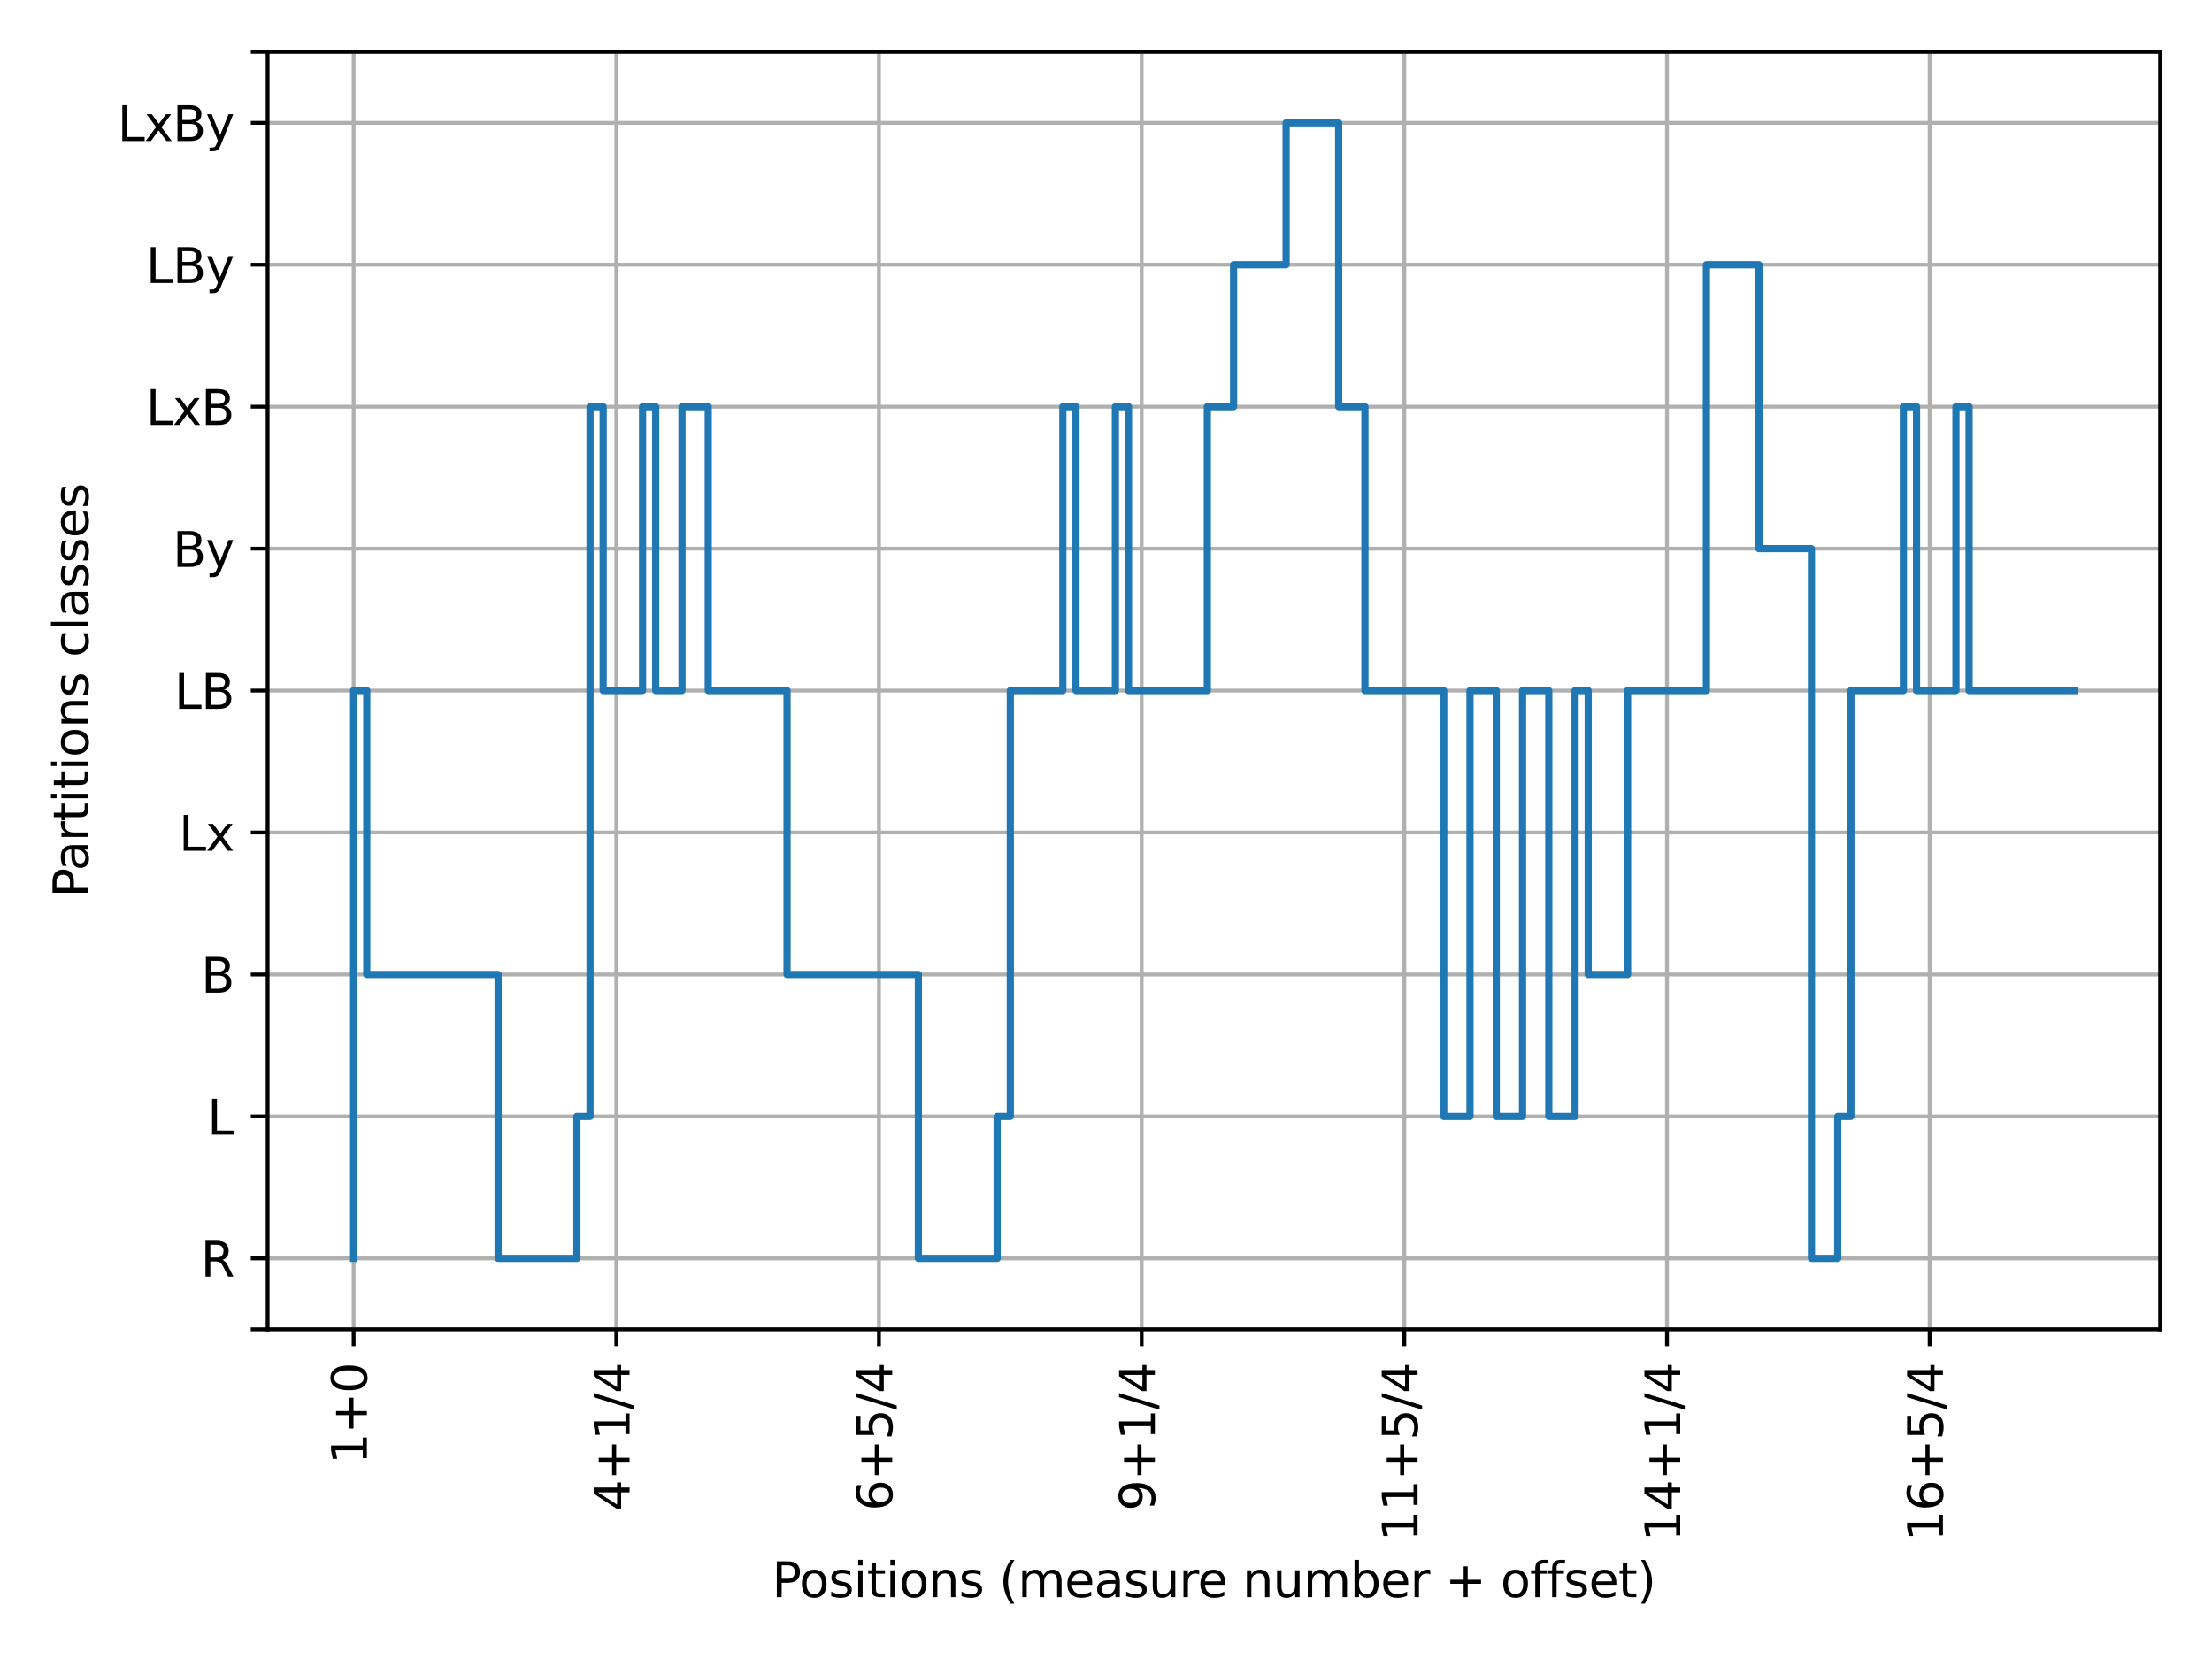 <?xml version="1.0" encoding="utf-8" standalone="no"?>
<!DOCTYPE svg PUBLIC "-//W3C//DTD SVG 1.1//EN"
  "http://www.w3.org/Graphics/SVG/1.1/DTD/svg11.dtd">
<svg xmlns:xlink="http://www.w3.org/1999/xlink" width="460.8pt" height="345.6pt" viewBox="0 0 460.8 345.6" xmlns="http://www.w3.org/2000/svg" version="1.1">
 <defs>
  <style type="text/css">*{stroke-linejoin: round; stroke-linecap: butt}</style>
 </defs>
 <g id="figure_1">
  <g id="patch_1">
   <path d="M 0 345.6 
L 460.8 345.6 
L 460.8 0 
L 0 0 
z
" style="fill: #ffffff"/>
  </g>
  <g id="axes_1">
   <g id="patch_2">
    <path d="M 55.748 276.923 
L 450 276.923 
L 450 10.8 
L 55.748 10.8 
z
" style="fill: #ffffff"/>
   </g>
   <g id="matplotlib.axis_1">
    <g id="xtick_1">
     <g id="line2d_1">
      <path d="M 73.669 276.923 
L 73.669 10.8 
" clip-path="url(#p8327530621)" style="fill: none; stroke: #b0b0b0; stroke-width: 0.8; stroke-linecap: square"/>
     </g>
     <g id="line2d_2">
      <defs>
       <path id="mb7a2fdf57a" d="M 0 0 
L 0 3.5 
" style="stroke: #000000; stroke-width: 0.8"/>
      </defs>
      <g>
       <use xlink:href="#mb7a2fdf57a" x="73.669" y="276.923" style="stroke: #000000; stroke-width: 0.8"/>
      </g>
     </g>
     <g id="text_1">
      <!-- 1+0 -->
      <g transform="translate(76.428 305.028) rotate(-90) scale(0.1 -0.1)">
       <defs>
        <path id="DejaVuSans-31" d="M 794 531 
L 1825 531 
L 1825 4091 
L 703 3866 
L 703 4441 
L 1819 4666 
L 2450 4666 
L 2450 531 
L 3481 531 
L 3481 0 
L 794 0 
L 794 531 
z
" transform="scale(0.016)"/>
        <path id="DejaVuSans-2b" d="M 2944 4013 
L 2944 2272 
L 4684 2272 
L 4684 1741 
L 2944 1741 
L 2944 0 
L 2419 0 
L 2419 1741 
L 678 1741 
L 678 2272 
L 2419 2272 
L 2419 4013 
L 2944 4013 
z
" transform="scale(0.016)"/>
        <path id="DejaVuSans-30" d="M 2034 4250 
Q 1547 4250 1301 3770 
Q 1056 3291 1056 2328 
Q 1056 1369 1301 889 
Q 1547 409 2034 409 
Q 2525 409 2770 889 
Q 3016 1369 3016 2328 
Q 3016 3291 2770 3770 
Q 2525 4250 2034 4250 
z
M 2034 4750 
Q 2819 4750 3233 4129 
Q 3647 3509 3647 2328 
Q 3647 1150 3233 529 
Q 2819 -91 2034 -91 
Q 1250 -91 836 529 
Q 422 1150 422 2328 
Q 422 3509 836 4129 
Q 1250 4750 2034 4750 
z
" transform="scale(0.016)"/>
       </defs>
       <use xlink:href="#DejaVuSans-31"/>
       <use xlink:href="#DejaVuSans-2b" x="63.623"/>
       <use xlink:href="#DejaVuSans-30" x="147.412"/>
      </g>
     </g>
    </g>
    <g id="xtick_2">
     <g id="line2d_3">
      <path d="M 128.388 276.923 
L 128.388 10.8 
" clip-path="url(#p8327530621)" style="fill: none; stroke: #b0b0b0; stroke-width: 0.8; stroke-linecap: square"/>
     </g>
     <g id="line2d_4">
      <g>
       <use xlink:href="#mb7a2fdf57a" x="128.388" y="276.923" style="stroke: #000000; stroke-width: 0.8"/>
      </g>
     </g>
     <g id="text_2">
      <!-- 4+1/4 -->
      <g transform="translate(131.148 314.759) rotate(-90) scale(0.1 -0.1)">
       <defs>
        <path id="DejaVuSans-34" d="M 2419 4116 
L 825 1625 
L 2419 1625 
L 2419 4116 
z
M 2253 4666 
L 3047 4666 
L 3047 1625 
L 3713 1625 
L 3713 1100 
L 3047 1100 
L 3047 0 
L 2419 0 
L 2419 1100 
L 313 1100 
L 313 1709 
L 2253 4666 
z
" transform="scale(0.016)"/>
        <path id="DejaVuSans-2f" d="M 1625 4666 
L 2156 4666 
L 531 -594 
L 0 -594 
L 1625 4666 
z
" transform="scale(0.016)"/>
       </defs>
       <use xlink:href="#DejaVuSans-34"/>
       <use xlink:href="#DejaVuSans-2b" x="63.623"/>
       <use xlink:href="#DejaVuSans-31" x="147.412"/>
       <use xlink:href="#DejaVuSans-2f" x="211.035"/>
       <use xlink:href="#DejaVuSans-34" x="244.727"/>
      </g>
     </g>
    </g>
    <g id="xtick_3">
     <g id="line2d_5">
      <path d="M 183.107 276.923 
L 183.107 10.8 
" clip-path="url(#p8327530621)" style="fill: none; stroke: #b0b0b0; stroke-width: 0.8; stroke-linecap: square"/>
     </g>
     <g id="line2d_6">
      <g>
       <use xlink:href="#mb7a2fdf57a" x="183.107" y="276.923" style="stroke: #000000; stroke-width: 0.8"/>
      </g>
     </g>
     <g id="text_3">
      <!-- 6+5/4 -->
      <g transform="translate(185.867 314.759) rotate(-90) scale(0.1 -0.1)">
       <defs>
        <path id="DejaVuSans-36" d="M 2113 2584 
Q 1688 2584 1439 2293 
Q 1191 2003 1191 1497 
Q 1191 994 1439 701 
Q 1688 409 2113 409 
Q 2538 409 2786 701 
Q 3034 994 3034 1497 
Q 3034 2003 2786 2293 
Q 2538 2584 2113 2584 
z
M 3366 4563 
L 3366 3988 
Q 3128 4100 2886 4159 
Q 2644 4219 2406 4219 
Q 1781 4219 1451 3797 
Q 1122 3375 1075 2522 
Q 1259 2794 1537 2939 
Q 1816 3084 2150 3084 
Q 2853 3084 3261 2657 
Q 3669 2231 3669 1497 
Q 3669 778 3244 343 
Q 2819 -91 2113 -91 
Q 1303 -91 875 529 
Q 447 1150 447 2328 
Q 447 3434 972 4092 
Q 1497 4750 2381 4750 
Q 2619 4750 2861 4703 
Q 3103 4656 3366 4563 
z
" transform="scale(0.016)"/>
        <path id="DejaVuSans-35" d="M 691 4666 
L 3169 4666 
L 3169 4134 
L 1269 4134 
L 1269 2991 
Q 1406 3038 1543 3061 
Q 1681 3084 1819 3084 
Q 2600 3084 3056 2656 
Q 3513 2228 3513 1497 
Q 3513 744 3044 326 
Q 2575 -91 1722 -91 
Q 1428 -91 1123 -41 
Q 819 9 494 109 
L 494 744 
Q 775 591 1075 516 
Q 1375 441 1709 441 
Q 2250 441 2565 725 
Q 2881 1009 2881 1497 
Q 2881 1984 2565 2268 
Q 2250 2553 1709 2553 
Q 1456 2553 1204 2497 
Q 953 2441 691 2322 
L 691 4666 
z
" transform="scale(0.016)"/>
       </defs>
       <use xlink:href="#DejaVuSans-36"/>
       <use xlink:href="#DejaVuSans-2b" x="63.623"/>
       <use xlink:href="#DejaVuSans-35" x="147.412"/>
       <use xlink:href="#DejaVuSans-2f" x="211.035"/>
       <use xlink:href="#DejaVuSans-34" x="244.727"/>
      </g>
     </g>
    </g>
    <g id="xtick_4">
     <g id="line2d_7">
      <path d="M 237.826 276.923 
L 237.826 10.8 
" clip-path="url(#p8327530621)" style="fill: none; stroke: #b0b0b0; stroke-width: 0.8; stroke-linecap: square"/>
     </g>
     <g id="line2d_8">
      <g>
       <use xlink:href="#mb7a2fdf57a" x="237.826" y="276.923" style="stroke: #000000; stroke-width: 0.8"/>
      </g>
     </g>
     <g id="text_4">
      <!-- 9+1/4 -->
      <g transform="translate(240.586 314.759) rotate(-90) scale(0.1 -0.1)">
       <defs>
        <path id="DejaVuSans-39" d="M 703 97 
L 703 672 
Q 941 559 1184 500 
Q 1428 441 1663 441 
Q 2288 441 2617 861 
Q 2947 1281 2994 2138 
Q 2813 1869 2534 1725 
Q 2256 1581 1919 1581 
Q 1219 1581 811 2004 
Q 403 2428 403 3163 
Q 403 3881 828 4315 
Q 1253 4750 1959 4750 
Q 2769 4750 3195 4129 
Q 3622 3509 3622 2328 
Q 3622 1225 3098 567 
Q 2575 -91 1691 -91 
Q 1453 -91 1209 -44 
Q 966 3 703 97 
z
M 1959 2075 
Q 2384 2075 2632 2365 
Q 2881 2656 2881 3163 
Q 2881 3666 2632 3958 
Q 2384 4250 1959 4250 
Q 1534 4250 1286 3958 
Q 1038 3666 1038 3163 
Q 1038 2656 1286 2365 
Q 1534 2075 1959 2075 
z
" transform="scale(0.016)"/>
       </defs>
       <use xlink:href="#DejaVuSans-39"/>
       <use xlink:href="#DejaVuSans-2b" x="63.623"/>
       <use xlink:href="#DejaVuSans-31" x="147.412"/>
       <use xlink:href="#DejaVuSans-2f" x="211.035"/>
       <use xlink:href="#DejaVuSans-34" x="244.727"/>
      </g>
     </g>
    </g>
    <g id="xtick_5">
     <g id="line2d_9">
      <path d="M 292.546 276.923 
L 292.546 10.8 
" clip-path="url(#p8327530621)" style="fill: none; stroke: #b0b0b0; stroke-width: 0.8; stroke-linecap: square"/>
     </g>
     <g id="line2d_10">
      <g>
       <use xlink:href="#mb7a2fdf57a" x="292.546" y="276.923" style="stroke: #000000; stroke-width: 0.8"/>
      </g>
     </g>
     <g id="text_5">
      <!-- 11+5/4 -->
      <g transform="translate(295.305 321.122) rotate(-90) scale(0.1 -0.1)">
       <use xlink:href="#DejaVuSans-31"/>
       <use xlink:href="#DejaVuSans-31" x="63.623"/>
       <use xlink:href="#DejaVuSans-2b" x="127.246"/>
       <use xlink:href="#DejaVuSans-35" x="211.035"/>
       <use xlink:href="#DejaVuSans-2f" x="274.658"/>
       <use xlink:href="#DejaVuSans-34" x="308.35"/>
      </g>
     </g>
    </g>
    <g id="xtick_6">
     <g id="line2d_11">
      <path d="M 347.265 276.923 
L 347.265 10.8 
" clip-path="url(#p8327530621)" style="fill: none; stroke: #b0b0b0; stroke-width: 0.8; stroke-linecap: square"/>
     </g>
     <g id="line2d_12">
      <g>
       <use xlink:href="#mb7a2fdf57a" x="347.265" y="276.923" style="stroke: #000000; stroke-width: 0.8"/>
      </g>
     </g>
     <g id="text_6">
      <!-- 14+1/4 -->
      <g transform="translate(350.024 321.122) rotate(-90) scale(0.1 -0.1)">
       <use xlink:href="#DejaVuSans-31"/>
       <use xlink:href="#DejaVuSans-34" x="63.623"/>
       <use xlink:href="#DejaVuSans-2b" x="127.246"/>
       <use xlink:href="#DejaVuSans-31" x="211.035"/>
       <use xlink:href="#DejaVuSans-2f" x="274.658"/>
       <use xlink:href="#DejaVuSans-34" x="308.35"/>
      </g>
     </g>
    </g>
    <g id="xtick_7">
     <g id="line2d_13">
      <path d="M 401.984 276.923 
L 401.984 10.8 
" clip-path="url(#p8327530621)" style="fill: none; stroke: #b0b0b0; stroke-width: 0.8; stroke-linecap: square"/>
     </g>
     <g id="line2d_14">
      <g>
       <use xlink:href="#mb7a2fdf57a" x="401.984" y="276.923" style="stroke: #000000; stroke-width: 0.8"/>
      </g>
     </g>
     <g id="text_7">
      <!-- 16+5/4 -->
      <g transform="translate(404.743 321.122) rotate(-90) scale(0.1 -0.1)">
       <use xlink:href="#DejaVuSans-31"/>
       <use xlink:href="#DejaVuSans-36" x="63.623"/>
       <use xlink:href="#DejaVuSans-2b" x="127.246"/>
       <use xlink:href="#DejaVuSans-35" x="211.035"/>
       <use xlink:href="#DejaVuSans-2f" x="274.658"/>
       <use xlink:href="#DejaVuSans-34" x="308.35"/>
      </g>
     </g>
    </g>
    <g id="text_8">
     <!-- Positions (measure number + offset) -->
     <g transform="translate(160.819 332.72) scale(0.1 -0.1)">
      <defs>
       <path id="DejaVuSans-50" d="M 1259 4147 
L 1259 2394 
L 2053 2394 
Q 2494 2394 2734 2622 
Q 2975 2850 2975 3272 
Q 2975 3691 2734 3919 
Q 2494 4147 2053 4147 
L 1259 4147 
z
M 628 4666 
L 2053 4666 
Q 2838 4666 3239 4311 
Q 3641 3956 3641 3272 
Q 3641 2581 3239 2228 
Q 2838 1875 2053 1875 
L 1259 1875 
L 1259 0 
L 628 0 
L 628 4666 
z
" transform="scale(0.016)"/>
       <path id="DejaVuSans-6f" d="M 1959 3097 
Q 1497 3097 1228 2736 
Q 959 2375 959 1747 
Q 959 1119 1226 758 
Q 1494 397 1959 397 
Q 2419 397 2687 759 
Q 2956 1122 2956 1747 
Q 2956 2369 2687 2733 
Q 2419 3097 1959 3097 
z
M 1959 3584 
Q 2709 3584 3137 3096 
Q 3566 2609 3566 1747 
Q 3566 888 3137 398 
Q 2709 -91 1959 -91 
Q 1206 -91 779 398 
Q 353 888 353 1747 
Q 353 2609 779 3096 
Q 1206 3584 1959 3584 
z
" transform="scale(0.016)"/>
       <path id="DejaVuSans-73" d="M 2834 3397 
L 2834 2853 
Q 2591 2978 2328 3040 
Q 2066 3103 1784 3103 
Q 1356 3103 1142 2972 
Q 928 2841 928 2578 
Q 928 2378 1081 2264 
Q 1234 2150 1697 2047 
L 1894 2003 
Q 2506 1872 2764 1633 
Q 3022 1394 3022 966 
Q 3022 478 2636 193 
Q 2250 -91 1575 -91 
Q 1294 -91 989 -36 
Q 684 19 347 128 
L 347 722 
Q 666 556 975 473 
Q 1284 391 1588 391 
Q 1994 391 2212 530 
Q 2431 669 2431 922 
Q 2431 1156 2273 1281 
Q 2116 1406 1581 1522 
L 1381 1569 
Q 847 1681 609 1914 
Q 372 2147 372 2553 
Q 372 3047 722 3315 
Q 1072 3584 1716 3584 
Q 2034 3584 2315 3537 
Q 2597 3491 2834 3397 
z
" transform="scale(0.016)"/>
       <path id="DejaVuSans-69" d="M 603 3500 
L 1178 3500 
L 1178 0 
L 603 0 
L 603 3500 
z
M 603 4863 
L 1178 4863 
L 1178 4134 
L 603 4134 
L 603 4863 
z
" transform="scale(0.016)"/>
       <path id="DejaVuSans-74" d="M 1172 4494 
L 1172 3500 
L 2356 3500 
L 2356 3053 
L 1172 3053 
L 1172 1153 
Q 1172 725 1289 603 
Q 1406 481 1766 481 
L 2356 481 
L 2356 0 
L 1766 0 
Q 1100 0 847 248 
Q 594 497 594 1153 
L 594 3053 
L 172 3053 
L 172 3500 
L 594 3500 
L 594 4494 
L 1172 4494 
z
" transform="scale(0.016)"/>
       <path id="DejaVuSans-6e" d="M 3513 2113 
L 3513 0 
L 2938 0 
L 2938 2094 
Q 2938 2591 2744 2837 
Q 2550 3084 2163 3084 
Q 1697 3084 1428 2787 
Q 1159 2491 1159 1978 
L 1159 0 
L 581 0 
L 581 3500 
L 1159 3500 
L 1159 2956 
Q 1366 3272 1645 3428 
Q 1925 3584 2291 3584 
Q 2894 3584 3203 3211 
Q 3513 2838 3513 2113 
z
" transform="scale(0.016)"/>
       <path id="DejaVuSans-20" transform="scale(0.016)"/>
       <path id="DejaVuSans-28" d="M 1984 4856 
Q 1566 4138 1362 3434 
Q 1159 2731 1159 2009 
Q 1159 1288 1364 580 
Q 1569 -128 1984 -844 
L 1484 -844 
Q 1016 -109 783 600 
Q 550 1309 550 2009 
Q 550 2706 781 3412 
Q 1013 4119 1484 4856 
L 1984 4856 
z
" transform="scale(0.016)"/>
       <path id="DejaVuSans-6d" d="M 3328 2828 
Q 3544 3216 3844 3400 
Q 4144 3584 4550 3584 
Q 5097 3584 5394 3201 
Q 5691 2819 5691 2113 
L 5691 0 
L 5113 0 
L 5113 2094 
Q 5113 2597 4934 2840 
Q 4756 3084 4391 3084 
Q 3944 3084 3684 2787 
Q 3425 2491 3425 1978 
L 3425 0 
L 2847 0 
L 2847 2094 
Q 2847 2600 2669 2842 
Q 2491 3084 2119 3084 
Q 1678 3084 1418 2786 
Q 1159 2488 1159 1978 
L 1159 0 
L 581 0 
L 581 3500 
L 1159 3500 
L 1159 2956 
Q 1356 3278 1631 3431 
Q 1906 3584 2284 3584 
Q 2666 3584 2933 3390 
Q 3200 3197 3328 2828 
z
" transform="scale(0.016)"/>
       <path id="DejaVuSans-65" d="M 3597 1894 
L 3597 1613 
L 953 1613 
Q 991 1019 1311 708 
Q 1631 397 2203 397 
Q 2534 397 2845 478 
Q 3156 559 3463 722 
L 3463 178 
Q 3153 47 2828 -22 
Q 2503 -91 2169 -91 
Q 1331 -91 842 396 
Q 353 884 353 1716 
Q 353 2575 817 3079 
Q 1281 3584 2069 3584 
Q 2775 3584 3186 3129 
Q 3597 2675 3597 1894 
z
M 3022 2063 
Q 3016 2534 2758 2815 
Q 2500 3097 2075 3097 
Q 1594 3097 1305 2825 
Q 1016 2553 972 2059 
L 3022 2063 
z
" transform="scale(0.016)"/>
       <path id="DejaVuSans-61" d="M 2194 1759 
Q 1497 1759 1228 1600 
Q 959 1441 959 1056 
Q 959 750 1161 570 
Q 1363 391 1709 391 
Q 2188 391 2477 730 
Q 2766 1069 2766 1631 
L 2766 1759 
L 2194 1759 
z
M 3341 1997 
L 3341 0 
L 2766 0 
L 2766 531 
Q 2569 213 2275 61 
Q 1981 -91 1556 -91 
Q 1019 -91 701 211 
Q 384 513 384 1019 
Q 384 1609 779 1909 
Q 1175 2209 1959 2209 
L 2766 2209 
L 2766 2266 
Q 2766 2663 2505 2880 
Q 2244 3097 1772 3097 
Q 1472 3097 1187 3025 
Q 903 2953 641 2809 
L 641 3341 
Q 956 3463 1253 3523 
Q 1550 3584 1831 3584 
Q 2591 3584 2966 3190 
Q 3341 2797 3341 1997 
z
" transform="scale(0.016)"/>
       <path id="DejaVuSans-75" d="M 544 1381 
L 544 3500 
L 1119 3500 
L 1119 1403 
Q 1119 906 1312 657 
Q 1506 409 1894 409 
Q 2359 409 2629 706 
Q 2900 1003 2900 1516 
L 2900 3500 
L 3475 3500 
L 3475 0 
L 2900 0 
L 2900 538 
Q 2691 219 2414 64 
Q 2138 -91 1772 -91 
Q 1169 -91 856 284 
Q 544 659 544 1381 
z
M 1991 3584 
L 1991 3584 
z
" transform="scale(0.016)"/>
       <path id="DejaVuSans-72" d="M 2631 2963 
Q 2534 3019 2420 3045 
Q 2306 3072 2169 3072 
Q 1681 3072 1420 2755 
Q 1159 2438 1159 1844 
L 1159 0 
L 581 0 
L 581 3500 
L 1159 3500 
L 1159 2956 
Q 1341 3275 1631 3429 
Q 1922 3584 2338 3584 
Q 2397 3584 2469 3576 
Q 2541 3569 2628 3553 
L 2631 2963 
z
" transform="scale(0.016)"/>
       <path id="DejaVuSans-62" d="M 3116 1747 
Q 3116 2381 2855 2742 
Q 2594 3103 2138 3103 
Q 1681 3103 1420 2742 
Q 1159 2381 1159 1747 
Q 1159 1113 1420 752 
Q 1681 391 2138 391 
Q 2594 391 2855 752 
Q 3116 1113 3116 1747 
z
M 1159 2969 
Q 1341 3281 1617 3432 
Q 1894 3584 2278 3584 
Q 2916 3584 3314 3078 
Q 3713 2572 3713 1747 
Q 3713 922 3314 415 
Q 2916 -91 2278 -91 
Q 1894 -91 1617 61 
Q 1341 213 1159 525 
L 1159 0 
L 581 0 
L 581 4863 
L 1159 4863 
L 1159 2969 
z
" transform="scale(0.016)"/>
       <path id="DejaVuSans-66" d="M 2375 4863 
L 2375 4384 
L 1825 4384 
Q 1516 4384 1395 4259 
Q 1275 4134 1275 3809 
L 1275 3500 
L 2222 3500 
L 2222 3053 
L 1275 3053 
L 1275 0 
L 697 0 
L 697 3053 
L 147 3053 
L 147 3500 
L 697 3500 
L 697 3744 
Q 697 4328 969 4595 
Q 1241 4863 1831 4863 
L 2375 4863 
z
" transform="scale(0.016)"/>
       <path id="DejaVuSans-29" d="M 513 4856 
L 1013 4856 
Q 1481 4119 1714 3412 
Q 1947 2706 1947 2009 
Q 1947 1309 1714 600 
Q 1481 -109 1013 -844 
L 513 -844 
Q 928 -128 1133 580 
Q 1338 1288 1338 2009 
Q 1338 2731 1133 3434 
Q 928 4138 513 4856 
z
" transform="scale(0.016)"/>
      </defs>
      <use xlink:href="#DejaVuSans-50"/>
      <use xlink:href="#DejaVuSans-6f" x="56.678"/>
      <use xlink:href="#DejaVuSans-73" x="117.859"/>
      <use xlink:href="#DejaVuSans-69" x="169.959"/>
      <use xlink:href="#DejaVuSans-74" x="197.742"/>
      <use xlink:href="#DejaVuSans-69" x="236.951"/>
      <use xlink:href="#DejaVuSans-6f" x="264.734"/>
      <use xlink:href="#DejaVuSans-6e" x="325.916"/>
      <use xlink:href="#DejaVuSans-73" x="389.295"/>
      <use xlink:href="#DejaVuSans-20" x="441.395"/>
      <use xlink:href="#DejaVuSans-28" x="473.182"/>
      <use xlink:href="#DejaVuSans-6d" x="512.195"/>
      <use xlink:href="#DejaVuSans-65" x="609.607"/>
      <use xlink:href="#DejaVuSans-61" x="671.131"/>
      <use xlink:href="#DejaVuSans-73" x="732.41"/>
      <use xlink:href="#DejaVuSans-75" x="784.51"/>
      <use xlink:href="#DejaVuSans-72" x="847.889"/>
      <use xlink:href="#DejaVuSans-65" x="886.752"/>
      <use xlink:href="#DejaVuSans-20" x="948.275"/>
      <use xlink:href="#DejaVuSans-6e" x="980.062"/>
      <use xlink:href="#DejaVuSans-75" x="1043.441"/>
      <use xlink:href="#DejaVuSans-6d" x="1106.82"/>
      <use xlink:href="#DejaVuSans-62" x="1204.232"/>
      <use xlink:href="#DejaVuSans-65" x="1267.709"/>
      <use xlink:href="#DejaVuSans-72" x="1329.232"/>
      <use xlink:href="#DejaVuSans-20" x="1370.346"/>
      <use xlink:href="#DejaVuSans-2b" x="1402.133"/>
      <use xlink:href="#DejaVuSans-20" x="1485.922"/>
      <use xlink:href="#DejaVuSans-6f" x="1517.709"/>
      <use xlink:href="#DejaVuSans-66" x="1578.891"/>
      <use xlink:href="#DejaVuSans-66" x="1614.096"/>
      <use xlink:href="#DejaVuSans-73" x="1649.301"/>
      <use xlink:href="#DejaVuSans-65" x="1701.4"/>
      <use xlink:href="#DejaVuSans-74" x="1762.924"/>
      <use xlink:href="#DejaVuSans-29" x="1802.133"/>
     </g>
    </g>
   </g>
   <g id="matplotlib.axis_2">
    <g id="ytick_1">
     <g id="line2d_15">
      <path d="M 55.748 276.923 
L 450 276.923 
" clip-path="url(#p8327530621)" style="fill: none; stroke: #b0b0b0; stroke-width: 0.8; stroke-linecap: square"/>
     </g>
     <g id="line2d_16">
      <defs>
       <path id="m0bd4a32abc" d="M 0 0 
L -3.5 0 
" style="stroke: #000000; stroke-width: 0.8"/>
      </defs>
      <g>
       <use xlink:href="#m0bd4a32abc" x="55.748" y="276.923" style="stroke: #000000; stroke-width: 0.8"/>
      </g>
     </g>
    </g>
    <g id="ytick_2">
     <g id="line2d_17">
      <path d="M 55.748 262.139 
L 450 262.139 
" clip-path="url(#p8327530621)" style="fill: none; stroke: #b0b0b0; stroke-width: 0.8; stroke-linecap: square"/>
     </g>
     <g id="line2d_18">
      <g>
       <use xlink:href="#m0bd4a32abc" x="55.748" y="262.139" style="stroke: #000000; stroke-width: 0.8"/>
      </g>
     </g>
     <g id="text_9">
      <!-- R -->
      <g transform="translate(41.8 265.938) scale(0.1 -0.1)">
       <defs>
        <path id="DejaVuSans-52" d="M 2841 2188 
Q 3044 2119 3236 1894 
Q 3428 1669 3622 1275 
L 4263 0 
L 3584 0 
L 2988 1197 
Q 2756 1666 2539 1819 
Q 2322 1972 1947 1972 
L 1259 1972 
L 1259 0 
L 628 0 
L 628 4666 
L 2053 4666 
Q 2853 4666 3247 4331 
Q 3641 3997 3641 3322 
Q 3641 2881 3436 2590 
Q 3231 2300 2841 2188 
z
M 1259 4147 
L 1259 2491 
L 2053 2491 
Q 2509 2491 2742 2702 
Q 2975 2913 2975 3322 
Q 2975 3731 2742 3939 
Q 2509 4147 2053 4147 
L 1259 4147 
z
" transform="scale(0.016)"/>
       </defs>
       <use xlink:href="#DejaVuSans-52"/>
      </g>
     </g>
    </g>
    <g id="ytick_3">
     <g id="line2d_19">
      <path d="M 55.748 232.57 
L 450 232.57 
" clip-path="url(#p8327530621)" style="fill: none; stroke: #b0b0b0; stroke-width: 0.8; stroke-linecap: square"/>
     </g>
     <g id="line2d_20">
      <g>
       <use xlink:href="#m0bd4a32abc" x="55.748" y="232.57" style="stroke: #000000; stroke-width: 0.8"/>
      </g>
     </g>
     <g id="text_10">
      <!-- L -->
      <g transform="translate(43.177 236.369) scale(0.1 -0.1)">
       <defs>
        <path id="DejaVuSans-4c" d="M 628 4666 
L 1259 4666 
L 1259 531 
L 3531 531 
L 3531 0 
L 628 0 
L 628 4666 
z
" transform="scale(0.016)"/>
       </defs>
       <use xlink:href="#DejaVuSans-4c"/>
      </g>
     </g>
    </g>
    <g id="ytick_4">
     <g id="line2d_21">
      <path d="M 55.748 203 
L 450 203 
" clip-path="url(#p8327530621)" style="fill: none; stroke: #b0b0b0; stroke-width: 0.8; stroke-linecap: square"/>
     </g>
     <g id="line2d_22">
      <g>
       <use xlink:href="#m0bd4a32abc" x="55.748" y="203" style="stroke: #000000; stroke-width: 0.8"/>
      </g>
     </g>
     <g id="text_11">
      <!-- B -->
      <g transform="translate(41.888 206.799) scale(0.1 -0.1)">
       <defs>
        <path id="DejaVuSans-42" d="M 1259 2228 
L 1259 519 
L 2272 519 
Q 2781 519 3026 730 
Q 3272 941 3272 1375 
Q 3272 1813 3026 2020 
Q 2781 2228 2272 2228 
L 1259 2228 
z
M 1259 4147 
L 1259 2741 
L 2194 2741 
Q 2656 2741 2882 2914 
Q 3109 3088 3109 3444 
Q 3109 3797 2882 3972 
Q 2656 4147 2194 4147 
L 1259 4147 
z
M 628 4666 
L 2241 4666 
Q 2963 4666 3353 4366 
Q 3744 4066 3744 3513 
Q 3744 3084 3544 2831 
Q 3344 2578 2956 2516 
Q 3422 2416 3680 2098 
Q 3938 1781 3938 1306 
Q 3938 681 3513 340 
Q 3088 0 2303 0 
L 628 0 
L 628 4666 
z
" transform="scale(0.016)"/>
       </defs>
       <use xlink:href="#DejaVuSans-42"/>
      </g>
     </g>
    </g>
    <g id="ytick_5">
     <g id="line2d_23">
      <path d="M 55.748 173.431 
L 450 173.431 
" clip-path="url(#p8327530621)" style="fill: none; stroke: #b0b0b0; stroke-width: 0.8; stroke-linecap: square"/>
     </g>
     <g id="line2d_24">
      <g>
       <use xlink:href="#m0bd4a32abc" x="55.748" y="173.431" style="stroke: #000000; stroke-width: 0.8"/>
      </g>
     </g>
     <g id="text_12">
      <!-- Lx -->
      <g transform="translate(37.258 177.23) scale(0.1 -0.1)">
       <defs>
        <path id="DejaVuSans-78" d="M 3513 3500 
L 2247 1797 
L 3578 0 
L 2900 0 
L 1881 1375 
L 863 0 
L 184 0 
L 1544 1831 
L 300 3500 
L 978 3500 
L 1906 2253 
L 2834 3500 
L 3513 3500 
z
" transform="scale(0.016)"/>
       </defs>
       <use xlink:href="#DejaVuSans-4c"/>
       <use xlink:href="#DejaVuSans-78" x="55.713"/>
      </g>
     </g>
    </g>
    <g id="ytick_6">
     <g id="line2d_25">
      <path d="M 55.748 143.862 
L 450 143.862 
" clip-path="url(#p8327530621)" style="fill: none; stroke: #b0b0b0; stroke-width: 0.8; stroke-linecap: square"/>
     </g>
     <g id="line2d_26">
      <g>
       <use xlink:href="#m0bd4a32abc" x="55.748" y="143.862" style="stroke: #000000; stroke-width: 0.8"/>
      </g>
     </g>
     <g id="text_13">
      <!-- LB -->
      <g transform="translate(36.316 147.661) scale(0.1 -0.1)">
       <use xlink:href="#DejaVuSans-4c"/>
       <use xlink:href="#DejaVuSans-42" x="55.713"/>
      </g>
     </g>
    </g>
    <g id="ytick_7">
     <g id="line2d_27">
      <path d="M 55.748 114.292 
L 450 114.292 
" clip-path="url(#p8327530621)" style="fill: none; stroke: #b0b0b0; stroke-width: 0.8; stroke-linecap: square"/>
     </g>
     <g id="line2d_28">
      <g>
       <use xlink:href="#m0bd4a32abc" x="55.748" y="114.292" style="stroke: #000000; stroke-width: 0.8"/>
      </g>
     </g>
     <g id="text_14">
      <!-- By -->
      <g transform="translate(35.969 118.092) scale(0.1 -0.1)">
       <defs>
        <path id="DejaVuSans-79" d="M 2059 -325 
Q 1816 -950 1584 -1140 
Q 1353 -1331 966 -1331 
L 506 -1331 
L 506 -850 
L 844 -850 
Q 1081 -850 1212 -737 
Q 1344 -625 1503 -206 
L 1606 56 
L 191 3500 
L 800 3500 
L 1894 763 
L 2988 3500 
L 3597 3500 
L 2059 -325 
z
" transform="scale(0.016)"/>
       </defs>
       <use xlink:href="#DejaVuSans-42"/>
       <use xlink:href="#DejaVuSans-79" x="68.604"/>
      </g>
     </g>
    </g>
    <g id="ytick_8">
     <g id="line2d_29">
      <path d="M 55.748 84.723 
L 450 84.723 
" clip-path="url(#p8327530621)" style="fill: none; stroke: #b0b0b0; stroke-width: 0.8; stroke-linecap: square"/>
     </g>
     <g id="line2d_30">
      <g>
       <use xlink:href="#m0bd4a32abc" x="55.748" y="84.723" style="stroke: #000000; stroke-width: 0.8"/>
      </g>
     </g>
     <g id="text_15">
      <!-- LxB -->
      <g transform="translate(30.397 88.522) scale(0.1 -0.1)">
       <use xlink:href="#DejaVuSans-4c"/>
       <use xlink:href="#DejaVuSans-78" x="55.713"/>
       <use xlink:href="#DejaVuSans-42" x="114.893"/>
      </g>
     </g>
    </g>
    <g id="ytick_9">
     <g id="line2d_31">
      <path d="M 55.748 55.154 
L 450 55.154 
" clip-path="url(#p8327530621)" style="fill: none; stroke: #b0b0b0; stroke-width: 0.8; stroke-linecap: square"/>
     </g>
     <g id="line2d_32">
      <g>
       <use xlink:href="#m0bd4a32abc" x="55.748" y="55.154" style="stroke: #000000; stroke-width: 0.8"/>
      </g>
     </g>
     <g id="text_16">
      <!-- LBy -->
      <g transform="translate(30.397 58.953) scale(0.1 -0.1)">
       <use xlink:href="#DejaVuSans-4c"/>
       <use xlink:href="#DejaVuSans-42" x="55.713"/>
       <use xlink:href="#DejaVuSans-79" x="124.316"/>
      </g>
     </g>
    </g>
    <g id="ytick_10">
     <g id="line2d_33">
      <path d="M 55.748 25.585 
L 450 25.585 
" clip-path="url(#p8327530621)" style="fill: none; stroke: #b0b0b0; stroke-width: 0.8; stroke-linecap: square"/>
     </g>
     <g id="line2d_34">
      <g>
       <use xlink:href="#m0bd4a32abc" x="55.748" y="25.585" style="stroke: #000000; stroke-width: 0.8"/>
      </g>
     </g>
     <g id="text_17">
      <!-- LxBy -->
      <g transform="translate(24.478 29.384) scale(0.1 -0.1)">
       <use xlink:href="#DejaVuSans-4c"/>
       <use xlink:href="#DejaVuSans-78" x="55.713"/>
       <use xlink:href="#DejaVuSans-42" x="114.893"/>
       <use xlink:href="#DejaVuSans-79" x="183.496"/>
      </g>
     </g>
    </g>
    <g id="ytick_11">
     <g id="line2d_35">
      <path d="M 55.748 10.8 
L 450 10.8 
" clip-path="url(#p8327530621)" style="fill: none; stroke: #b0b0b0; stroke-width: 0.8; stroke-linecap: square"/>
     </g>
     <g id="line2d_36">
      <g>
       <use xlink:href="#m0bd4a32abc" x="55.748" y="10.8" style="stroke: #000000; stroke-width: 0.8"/>
      </g>
     </g>
    </g>
    <g id="text_18">
     <!-- Partitions classes -->
     <g transform="translate(18.398 186.984) rotate(-90) scale(0.1 -0.1)">
      <defs>
       <path id="DejaVuSans-63" d="M 3122 3366 
L 3122 2828 
Q 2878 2963 2633 3030 
Q 2388 3097 2138 3097 
Q 1578 3097 1268 2742 
Q 959 2388 959 1747 
Q 959 1106 1268 751 
Q 1578 397 2138 397 
Q 2388 397 2633 464 
Q 2878 531 3122 666 
L 3122 134 
Q 2881 22 2623 -34 
Q 2366 -91 2075 -91 
Q 1284 -91 818 406 
Q 353 903 353 1747 
Q 353 2603 823 3093 
Q 1294 3584 2113 3584 
Q 2378 3584 2631 3529 
Q 2884 3475 3122 3366 
z
" transform="scale(0.016)"/>
       <path id="DejaVuSans-6c" d="M 603 4863 
L 1178 4863 
L 1178 0 
L 603 0 
L 603 4863 
z
" transform="scale(0.016)"/>
      </defs>
      <use xlink:href="#DejaVuSans-50"/>
      <use xlink:href="#DejaVuSans-61" x="55.803"/>
      <use xlink:href="#DejaVuSans-72" x="117.082"/>
      <use xlink:href="#DejaVuSans-74" x="158.195"/>
      <use xlink:href="#DejaVuSans-69" x="197.404"/>
      <use xlink:href="#DejaVuSans-74" x="225.188"/>
      <use xlink:href="#DejaVuSans-69" x="264.396"/>
      <use xlink:href="#DejaVuSans-6f" x="292.18"/>
      <use xlink:href="#DejaVuSans-6e" x="353.361"/>
      <use xlink:href="#DejaVuSans-73" x="416.74"/>
      <use xlink:href="#DejaVuSans-20" x="468.84"/>
      <use xlink:href="#DejaVuSans-63" x="500.627"/>
      <use xlink:href="#DejaVuSans-6c" x="555.607"/>
      <use xlink:href="#DejaVuSans-61" x="583.391"/>
      <use xlink:href="#DejaVuSans-73" x="644.67"/>
      <use xlink:href="#DejaVuSans-73" x="696.77"/>
      <use xlink:href="#DejaVuSans-65" x="748.869"/>
      <use xlink:href="#DejaVuSans-73" x="810.393"/>
     </g>
    </g>
   </g>
   <g id="line2d_37">
    <path d="M 73.669 262.139 
L 73.669 143.862 
L 76.405 143.862 
L 76.405 203 
L 92.821 203 
L 92.821 203 
L 103.765 203 
L 103.765 262.139 
L 120.18 262.139 
L 120.18 232.57 
L 122.916 232.57 
L 122.916 84.723 
L 125.652 84.723 
L 125.652 143.862 
L 133.86 143.862 
L 133.86 84.723 
L 136.596 84.723 
L 136.596 143.862 
L 142.068 143.862 
L 142.068 84.723 
L 147.54 84.723 
L 147.54 143.862 
L 153.012 143.862 
L 153.012 143.862 
L 155.748 143.862 
L 155.748 143.862 
L 158.484 143.862 
L 158.484 143.862 
L 163.956 143.862 
L 163.956 203 
L 180.371 203 
L 180.371 203 
L 191.315 203 
L 191.315 262.139 
L 207.731 262.139 
L 207.731 232.57 
L 210.467 232.57 
L 210.467 143.862 
L 213.203 143.862 
L 213.203 143.862 
L 221.411 143.862 
L 221.411 84.723 
L 224.147 84.723 
L 224.147 143.862 
L 232.355 143.862 
L 232.355 84.723 
L 235.09 84.723 
L 235.09 143.862 
L 240.562 143.862 
L 240.562 143.862 
L 243.298 143.862 
L 243.298 143.862 
L 246.034 143.862 
L 246.034 143.862 
L 251.506 143.862 
L 251.506 84.723 
L 256.978 84.723 
L 256.978 55.154 
L 267.922 55.154 
L 267.922 25.585 
L 278.866 25.585 
L 278.866 84.723 
L 284.338 84.723 
L 284.338 143.862 
L 295.282 143.862 
L 295.282 143.862 
L 300.753 143.862 
L 300.753 232.57 
L 306.225 232.57 
L 306.225 143.862 
L 311.697 143.862 
L 311.697 232.57 
L 317.169 232.57 
L 317.169 143.862 
L 322.641 143.862 
L 322.641 232.57 
L 328.113 232.57 
L 328.113 143.862 
L 330.849 143.862 
L 330.849 203 
L 333.585 203 
L 333.585 203 
L 339.057 203 
L 339.057 143.862 
L 355.473 143.862 
L 355.473 55.154 
L 366.416 55.154 
L 366.416 114.292 
L 377.36 114.292 
L 377.36 262.139 
L 382.832 262.139 
L 382.832 232.57 
L 385.568 232.57 
L 385.568 143.862 
L 388.304 143.862 
L 388.304 143.862 
L 396.512 143.862 
L 396.512 84.723 
L 399.248 84.723 
L 399.248 143.862 
L 407.456 143.862 
L 407.456 84.723 
L 410.192 84.723 
L 410.192 143.862 
L 426.608 143.862 
L 426.608 143.862 
L 429.344 143.862 
L 429.344 143.862 
L 432.079 143.862 
" clip-path="url(#p8327530621)" style="fill: none; stroke: #1f77b4; stroke-width: 1.5; stroke-linecap: square"/>
   </g>
   <g id="patch_3">
    <path d="M 55.748 276.923 
L 55.748 10.8 
" style="fill: none; stroke: #000000; stroke-width: 0.8; stroke-linejoin: miter; stroke-linecap: square"/>
   </g>
   <g id="patch_4">
    <path d="M 450 276.923 
L 450 10.8 
" style="fill: none; stroke: #000000; stroke-width: 0.8; stroke-linejoin: miter; stroke-linecap: square"/>
   </g>
   <g id="patch_5">
    <path d="M 55.748 276.923 
L 450 276.923 
" style="fill: none; stroke: #000000; stroke-width: 0.8; stroke-linejoin: miter; stroke-linecap: square"/>
   </g>
   <g id="patch_6">
    <path d="M 55.748 10.8 
L 450 10.8 
" style="fill: none; stroke: #000000; stroke-width: 0.8; stroke-linejoin: miter; stroke-linecap: square"/>
   </g>
  </g>
 </g>
 <defs>
  <clipPath id="p8327530621">
   <rect x="55.748" y="10.8" width="394.252" height="266.123"/>
  </clipPath>
 </defs>
</svg>
